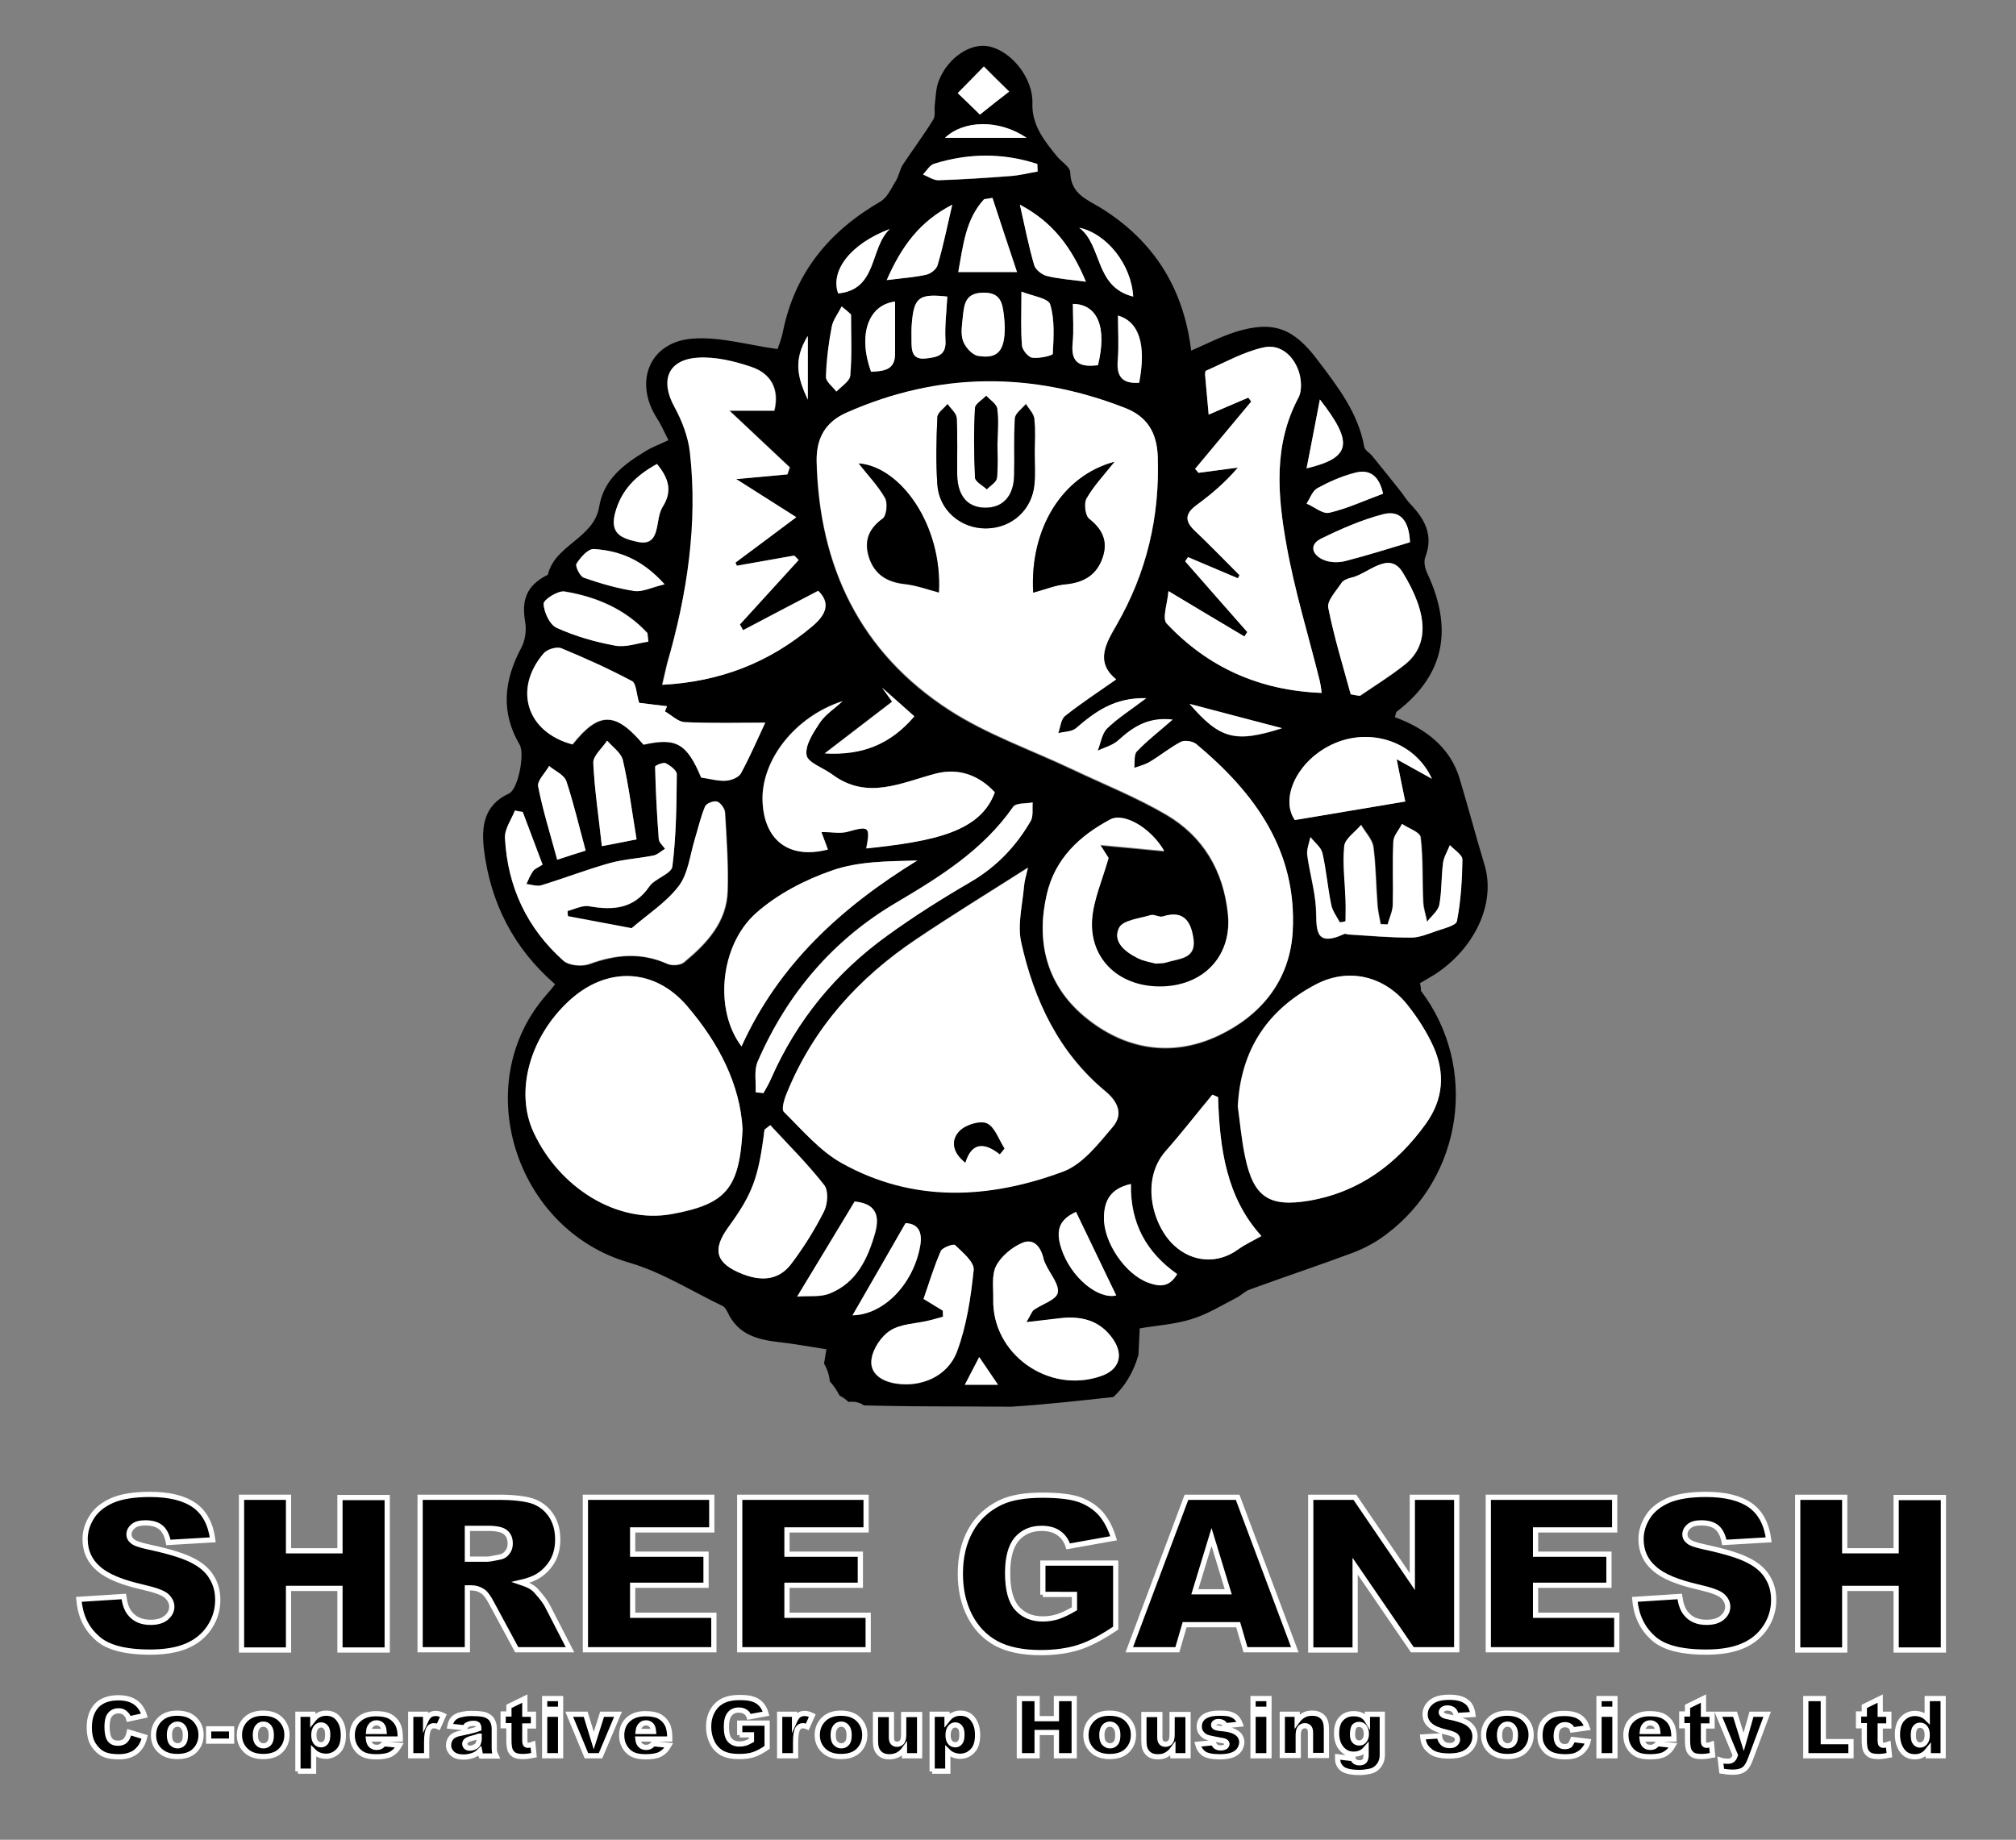 <?xml version="1.0" encoding="utf-8"?>
<!-- Generator: Adobe Illustrator 27.3.1, SVG Export Plug-In . SVG Version: 6.00 Build 0)  -->
<svg version="1.1" id="Layer_1" xmlns="http://www.w3.org/2000/svg" xmlns:xlink="http://www.w3.org/1999/xlink" x="0px" y="0px"
	 viewBox="0 0 772.1 704.7" style="enable-background:new 0 0 772.1 704.7;" xml:space="preserve">
<rect x="0" y="0" width="772.1" height="704.7" fill="#808080" stroke="none"/>
<style type="text/css">
	.st0{fill:#FFFFFF;}
	.st1{stroke:#FFFFFF;stroke-width:2;stroke-miterlimit:10;}
</style>
<g>
	<path d="M543.8,376.6c1.9-1.1,3.8-2.2,5.6-3.3c14.8-9.5,23.8-26.8,19.1-42.2c-3.3-10.9-6.2-22-9.5-32.9
		c-3.6-12.1-13.3-19.3-24.8-23.5c0.4-1.1,0.4-1.8,0.7-2.1c19-14.5,21.4-32.5,11.6-53.3c-0.8-1.8-1.3-4.3-0.6-6
		c3.2-8.4-0.3-14.6-5.9-20.4c-1.4-1.5-2.5-3.4-3.8-5c-3.5-4.4-7.1-8.9-10.7-13.3c-1-1.2-2.7-2.1-3-3.4c-2.3-13-10.1-23-17.8-33.2
		c-9.1-12.1-16.8-15.4-31.4-10.9c-5.7,1.8-11.1,4.6-17.1,7.2c-2.9-24-14.4-42.1-34.5-54.6c-5.4-3.3-11.6-5.4-11.8-13.6
		c0-2.1-3.2-4-5-6.1c-4.9-6-9.8-12.1-9.5-20.5c0.3-9.2-7.6-19.7-16.5-21.7c-6.9-1.6-15.8,4.1-19.3,13c-1.2,2.9-1.2,6.3-1.6,9.5
		c-0.2,1.8,0.3,4-0.5,5.4c-3.7,6-7.9,11.6-11.8,17.5c-1.1,1.8-1.4,4.1-2.5,5.9c-1.8,2.9-3.3,6.5-6,8.1
		c-19.5,11.3-32.7,27.1-37.3,49.6c-0.6,3.1-1.8,6-2.1,6.9c-11.6-1.6-22.2-4.8-32.5-4c-16.5,1.2-22.7,16.5-13.7,30.5
		c1.7,2.6,2.9,5.5,4.4,8.4c-3.6,1.7-6.4,2.7-8.9,4.3c-8.3,5-15.9,10.8-17.6,21.1c-2,12.3-17,14.6-19.7,26.2c0,0.1-0.5,0.1-0.7,0.3
		c-7.3,3.9-9.4,9.2-8,17.5c0.6,3.3,0.1,7.3-1.5,10.2c-6.6,12.4-7.9,24.6-0.6,37c2.1,3.5-0.6,17.1-4,18.7c-9.9,4.5-10.7,13-9.6,21.9
		c2.6,20.3,11.4,37.5,27.2,51.2c-1.2,1.5-2.2,2.8-3.3,4c-29.8,33.8-12.2,89.9,31.6,102.6c12.5,3.6,23.9,10.9,35.8,16.6
		c0.9,0.4,1.5,1.5,2,2.5c4,8.6,11.6,10.5,20,11.4c6,0.7,11.9,1.8,17.8,2.7c-0.3,1.9-0.6,3.7-0.9,5.5c1.2,2,2,4.4,2.2,6.8
		c1.5,1.6,2.7,3.5,3.8,5.5c1.3,0.6,2.4,1.5,3.4,2.4c0.4-0.1,0.8-0.1,1.2-0.1c1.9,0,3.4,0.5,4.7,1.4c11.7,0.3,23.4,0.4,35.1,0.4
		c7.1,0,14.1,0.1,21.2,0.1c13.1-0.8,26.1-2.3,39.2-3.7c4.3-4,7.6-9.2,9.6-16.1c0.2-3.3,0.3-6.7,0.5-10.2c6.3-1.1,13.2-1.5,19.7-3.5
		c6-1.8,11.5-5.2,17.1-8.1c1.9-0.9,3.4-2.6,5.4-3.3c13.1-4.8,26.4-9.2,39.5-14.1c4.5-1.7,8.9-4.1,12.7-7
		c29.5-22.1,35.4-64.1,13.3-93.3C544.2,378.4,544.1,377.5,543.8,376.6z M552.6,330.6c0.3-2.3,1.7-4.5,2.6-6.8
		c1.7,1.8,4.8,3.7,4.8,5.5c-0.1,7.9-0.6,15.9-2.1,23.6c-0.3,1.7-5.1,2.8-7.9,3.8c-3.2,1.1-6.5,2.5-9.7,2.5c-8,0-15.9-0.7-23.9-1.2
		c-0.5,0-1.2-0.4-1.6-0.2c-12.2,5.6-10.4-2.9-10.9-10.2c-0.4-6.7-2.4-13.3-3.3-19.9c-0.3-2.2,0.7-4.6,1.2-6.9
		c1.6,2.1,4.1,3.9,4.6,6.2c1.5,6.5,2,13.3,3.4,19.9c0.5,2.3,2.1,4.4,3.2,6.5c0.8-0.2,1.6-0.4,2.4-0.6c0-2.6,0.1-5.2,0-7.9
		c-0.2-7-1.2-14-0.4-20.9c0.3-2.9,4.2-5.4,6.4-8.1c1.6,2.8,4.2,5.4,4.7,8.3c1,7.5,1,15.1,1.6,22.6c0.2,2.4,0.8,4.8,1.2,7.1
		c0.9,0,1.8,0.1,2.7,0.2c0.7-2.5,1.9-5,2-7.5c0.2-8.1-0.2-16.2,0.2-24.3c0.1-2.3,2.2-4.4,3.3-6.7c2.5,1.7,6.9,3.1,7.1,5.1
		c1,8.2,0.6,16.5,1,24.8c0.1,2.5,1,5.1,1.5,7.6c1.6-2.2,4.2-4.1,4.7-6.5C552.2,341.5,551.9,336,552.6,330.6z M548.4,298.3
		c-3.8-2.1-7.8-4.3-13.5-7.5c1.3,6.6,2.2,10.9,3.3,16.2c-14.4,2.4-28.3,4.8-42.3,7.1c-5.5-8,0.4-21.4,12.4-28
		C523.2,277.8,541.7,283.5,548.4,298.3z M538,254.7c-5.4,4.3-11.4,8-17.1,11.9c-1.2-0.2-2.4-0.4-3.6-0.6c-3-11-6.4-22-8.6-33.2
		c-0.5-2.7,3.1-6.4,5.1-9.5c0.7-1,2.3-1.6,3.5-1.9c6.7-1.4,14.6-10.7,19.9-2.1C547.1,235.4,547.4,247.3,538,254.7z M540,207.7
		c-8.4,2.5-16.5,5.1-24.8,7.2c-2.7,0.7-6.1,0.6-8.6-0.6c-3.9-1.8-5.3-5.6-0.8-7.9c7.7-3.8,15.7-7.3,23.9-9.5
		C536.4,195.2,539.7,199.7,540,207.7z M529.7,189.1c-7.1,2.6-13.7,5.7-20.6,7.3c-2.5,0.6-5.8-2.3-8.7-3.5c1.3-2,2.2-4.8,4.1-5.9
		c4.4-2.4,9.1-4.5,14-5.8C524.9,179.3,528.3,182.7,529.7,189.1z M505.5,153c13,16.7,12,22.3-5.1,26.4
		C502.1,170.5,503.6,162.7,505.5,153z M447.5,226.4c10.6,6.3,19.8,11.9,29.1,17.4c0.4-0.6,0.7-1.2,1.1-1.7c-7.9-9-15.9-18-23.8-27.1
		c0.4-0.5,0.7-1.1,1.1-1.6c6.4,2.7,12.7,5.4,19.1,8.1c0.2-0.4,0.4-0.8,0.6-1.2c-5.7-5.7-11.3-11.5-17.1-17c-3.9-3.7-3.8-6.5,0.6-9.8
		c5.6-4.1,10.9-8.7,15.9-14.4c-5,0.7-10,1.3-15.1,2c-0.4-0.5-0.8-1-1.3-1.5c7.2-8.6,14.3-17.2,21.5-25.8c-0.4-0.5-0.7-1-1.1-1.5
		c-4.9,2.1-9.9,4.2-15.2,6.5c-0.5-5.5-0.9-10-1.3-14.5c-0.1-0.8-0.1-2.1,0.2-2.3c7.3-3.2,14.4-7.2,22-8.9c6.4-1.5,11.5,3,13.6,9.1
		c1.1,3.1,1.3,7.4-0.1,10.1c-9.7,18.2-8,37.5-4.6,56.4c3.1,17.5,8.4,34.6,12.7,51.9c0.3,1.3,0.5,2.5,0.8,4.8
		c-23.9-0.9-43.6-9.8-59.4-26.6C445,236.9,447.2,230.8,447.5,226.4z M491,279c-17.9,5.7-23.7,4.2-35.4-9.3
		C467.3,272.7,478.7,275.7,491,279z M436.2,146.6c-6,0.4-8.7-1.9-8.2-8.4c0.5-5.8,0.1-11.7,0.1-17.4
		C436.2,123.2,439.1,131.9,436.2,146.6z M434,113.6c-14.9-3.7-11.7-19.6-20.7-26.4C423.9,89.5,433.3,101.3,434,113.6z M410.9,116.4
		c9.4,0.1,13.2,8.9,9.6,23.5c-6.2,0.7-10.5-0.3-9.7-8.3C411.3,126.5,410.9,121.4,410.9,116.4z M415.9,107.9
		c-6.1-0.8-10.6-1.1-15-2.2c-1.9-0.5-4.3-2.4-4.8-4.1c-2.1-7.1-3.5-14.5-5.5-23.2C403.3,85.1,410.4,94.8,415.9,107.9z M403.2,135.5
		c0,0.7-5.3,1.9-7.9,1.5c-1.5-0.2-3.8-3-3.9-4.7c-0.5-6.1-0.2-12.2-0.2-20.6c4.2,1.7,10.3,2.5,11,4.9
		C404,122.5,403.6,129.2,403.2,135.5z M376.8,25.4c3.2,3.2,6.4,6.4,9.7,9.6c-3.3,2.6-6.6,5.2-11.2,8.9c-3.8-3.7-6.1-6-8.5-8.3
		C370.2,32.2,373.5,28.8,376.8,25.4z M393.2,52.8h-31.3C369.1,46,382.5,45.6,393.2,52.8z M357.7,62.8c13.2-4.1,26.4-4.2,39.5,0.1
		c0.1,0.9,0.1,1.9,0.2,2.8c-3.5,0.6-7,1.5-10.5,1.8c-9.1,0.7-18.3,1.3-27.4,1.6c-2,0-4-1.4-6-2.2C354.9,65.4,356,63.3,357.7,62.8z
		 M367,104.2c1.9-10.3,2.8-20.2,9.9-27.9c1.1-0.1,2.1-0.3,3.2-0.5c3,9,6,18,9.4,28.4H367z M384.8,125.3c0,9.2-2.8,12.3-10.3,11
		c-2.2-0.4-4.9-3.4-5.7-5.8c-0.9-2.9-0.3-6.4,0-9.6c0.5-4.7,1.1-8.7,7.7-8.8c6.7-0.1,7.3,4,7.9,8.6
		C384.7,122.6,384.8,124.4,384.8,125.3z M364.7,78.4c-2,8.6-3.5,16-5.6,23.1c-0.4,1.6-2.6,3.3-4.3,3.7c-4.4,1-9,1.3-15.2,2
		C345.4,94.1,352.4,84.8,364.7,78.4z M362.1,130.3c0.4,6-3.3,6.5-7.5,7c-5.3,0.6-5.5-3-5.5-6.7c0-2.2-0.1-4.3,0.1-6.5
		c0.8-10.2,2.7-11.7,13.6-10.5C362.5,119.6,361.8,125,362.1,130.3z M342.8,135.3c0.1,6.7-4.5,6.8-9.2,7.1
		c-5.1-14.1-1.1-25.6,9.2-26.9C342.8,122.5,342.8,128.9,342.8,135.3z M340.8,87.7c-7.8,7.3-4.6,23.2-19.8,24.7
		C317.9,103.7,325.7,93.4,340.8,87.7z M318.6,125.2c0.5-2.8,2.5-5.2,3.8-7.9c1.2,1,2.4,2.1,3.6,3.1c0,7.8,0.4,15.6-0.3,23.4
		c-0.2,2.2-3.4,4.1-5.2,6.1c-1.4-1.9-4-3.8-4-5.6C316.6,138,317.4,131.5,318.6,125.2z M324.3,158.1c35.2-15.5,70.8-15.7,106.5-1.8
		c8.3,3.2,12.3,9.2,12.6,18.7c0.8,23.1-4.2,44.5-15.8,64.5c-3.9,6.8-8.4,14.1-0.1,20.8c-7,4.9-13.5,9.1-19.6,14
		c-1.6,1.3-1.8,4.3-2.6,6.6c2.3-0.6,5.1-0.5,6.8-1.9c7.2-6.2,14.6-11.8,26.9-11.5c-6.1,4.6-11,7.7-15,11.6c-2,2-2.5,5.6-3.6,8.5
		c2.6-1.3,5.6-2,7.7-3.8c5.7-5,11.4-9.2,21-8.1c-5.6,4.9-10,8.2-13.7,12.2c-1.2,1.3-0.7,4.2-1,6.3c2-0.8,4.1-1.3,5.9-2.3
		c4.1-2.5,7.8-5.6,12-7.7c1.5-0.8,4.5-0.3,5.9,0.9c22.6,18.8,38.7,41,36.8,72.2c-1.2,18.8-12.3,31.9-28.3,39.5
		c-18.1,8.6-36.4,5.4-51.7-7.5c-14.2-12.1-18.3-28.4-14.2-46.4c3.1-13.7,12.5-22.4,24.4-28.8c5.1-2.7,15.2,2.8,20.6,12.1
		c-8.7-0.8-16-1.5-24.5-2.3c1.7,2.6,2.9,4.5,3.2,5c-2.4,8.4-5.7,15.8-6.3,23.3c-1.2,15.8,10.8,26.6,27.4,25.9
		c16-0.7,26.3-12.3,24.6-27.9c-1.7-16.4-9.4-29.6-23.5-37.9c-11.6-6.8-24.2-11.8-36.4-17.6c-15.6-7.4-32.3-13.2-46.7-22.5
		c-34.2-22.1-49.9-55-50.9-95.3C312.6,167.7,316.3,161.6,324.3,158.1z M407.1,448.6c-28.3,10.5-57.2,12-84.6-3.2
		c-8.5-4.7-15.2-12.7-22.3-19.7c-1-1,0.2-5,1.2-7.3c10.2-24.8,27.4-43.9,49.4-58.7c13.8-9.3,28-18,42.9-27.5c-0.6,2.6-1.3,4.8-1.5,7
		c-0.6,7.2-2.6,14.8-1.1,21.6c4.9,22.2,14.4,42.3,32.3,57.1c5,4.2,6.6,8.8,3,13.1C420.7,437.8,414.7,445.8,407.1,448.6z
		 M427.5,496.2c-6.8,1.6-17.3-6.7-21-17.9c-2.5-7.3-0.6-11.3,5.6-14.1C417.2,474.8,422.3,485.4,427.5,496.2z M290.2,406.5
		c11.2-25.8,28.7-46.5,53-60.8c16.9-10,33.3-20.2,44.8-36.7c1.1-1.6,4.9-1.2,7.5-1.7c-0.2,2.3,0.3,5.1-0.7,7
		c-5.6,9.7-13.1,17.6-23,23.4c-11,6.4-21.8,13.2-32,20.6c-19.7,14.2-34.7,32.5-44.5,54.8c-0.8,1.9-1.9,3.7-2.9,5.5
		c-1-0.1-1.9-0.2-2.9-0.3C289.6,414.4,288.7,409.9,290.2,406.5z M337.8,263.3c3.9,3.5,7.7,6.9,12.3,11c-9.4,11-20.3,15-34.3,14.2
		c9.2-7.1,17.5-13.4,25.8-19.8C340.4,266.9,339.1,265.1,337.8,263.3z M314,276.8c-2.5,3.8-5.7,8.6-5.1,12.4c0.4,2.9,6.4,4.9,9.8,7.4
		c13.4,10,26.4,3.2,39.7-0.3c8.7-2.3,16.5,0.5,22.6,7.1c-5.5,15.3-23.7,18.8-49.3,21.5c1.6-8.4,1.1-8.7-7.1-6.4
		c-2.9,0.8-6.1,0.1-10.1,0.1c0.9,2.5,1.7,4.6,2.5,6.7c-14.6,3.8-24.3-3.2-25-18.2c-0.7-15.6,12.1-32.6,30.6-38.6
		C319.7,271.3,316.2,273.6,314,276.8z M318.7,333.4c10-3.5,21.1-3.5,32.6-3.8c-28.9,17.8-53,39.6-67.3,71.2
		c-10.5-13.7-8.4-38.7,5.6-51.1C297.8,342.5,308.3,337,318.7,333.4z M457.2,360.1c0.8,7.4-5.8,7.1-10.4,8.6c-1,0.3-2.1,0.2-4,0.4
		c-1.9-0.5-4.6-0.9-7-2.1c-4.8-2.4-9.8-6.3-7.1-11.7c1.5-2.9,7.9-3.5,12.1-4.8c1.4-0.4,3.3,1,4.7,0.5
		C454,348.4,456.4,353.8,457.2,360.1z M309.3,128.6v24.4C305.5,144.9,303.6,138,309.3,128.6z M264.4,173.2c-0.6-5.9-3-12-5.9-17.3
		c-5.6-10.1-2.6-18.2,9-18.9c6.7-0.4,13.8,1.3,20.3,3.5c7.5,2.5,10.9,8.4,8.9,16.8h-17.2c8.2,7.6,15.6,14.7,23.1,21.7
		c-0.3,0.9-0.6,1.8-0.9,2.7c-5.9,0.5-11.7,1-19.9,1.8c8.3,5.3,15,9.5,23,14.6c-8.2,6.1-15.7,11.8-23.3,17.4l0.5,1.2
		c7.3-1.3,14.7-2.6,22-3.9c0.6,0.6,1.2,1.2,1.7,1.7c-7.5,8.2-15,16.5-22.5,24.7c0.4,0.7,0.8,1.4,1.2,2.2c9.5-5,19-10,28.8-15.1
		c4.5,4.5,3.4,8.9-2.4,13.7c-16.3,13.7-34.9,21.1-57.3,22.3c0.8-3.3,1.3-5.8,1.9-8.2C263.3,227.6,267.5,200.7,264.4,173.2z
		 M235.6,196.5c2.4-8.9,7.9-14.3,16-18.7c4.6,5.5,5.9,10.5,2.3,16.2c-1.1,1.8-1.6,4-1.9,6.1c-0.8,4.6-1.7,8.9-7.9,7.5
		C238.3,206.3,233.4,204.7,235.6,196.5z M220.8,215.9c1.5-2.4,4.4-5.7,6.6-5.6c9.8,0.6,18.6,4,27.2,13.5c-5,1.2-8.4,3-11.5,2.5
		c-6.6-1-13.1-2.9-19.4-5.1C222.1,220.7,220.2,216.8,220.8,215.9z M216.3,226.5c12.1,2,23.2,6.7,31.7,15.9c0.1,1.1,0.2,2.2,0.3,3.3
		c-4.3,0.6-8.7,2.3-12.7,1.5c-7.6-1.4-15.3-3.7-22.3-6.8c-2.7-1.2-4.9-6-5.1-9.2C208.2,229.7,213.8,226.1,216.3,226.5z M208.1,250.3
		c1.3-1.6,5-2.7,6.8-2c9.2,3.8,18.3,7.9,27.1,12.6c1.6,0.9,1.6,4.8,2.7,8.3c2.8,0.4,6.8,0.8,10.7,1.3c-0.3,0.6-0.6,1.3-0.8,2
		c2.5,1.4,5,4,7.6,4.1c10.4,0.5,20.9,0.2,30.8,0.2c-2.8,6-5.8,12.9-9.3,19.4c-0.9,1.6-3.7,2.7-5.7,2.9c-2.9,0.2-5.8-0.7-9.3-1.2
		c-5.5-13.1-9.6-15.4-22.1-12.6c-10.7-12.7-17.1-12.8-27.2-0.1C201.8,280.6,196.4,264.1,208.1,250.3z M243.8,321.5
		c-5,1-8.5,1.7-13.3,2.6c-1.2-11.1-2.8-21.5-3.2-31.9c-0.1-2.8,3.4-5.7,5.3-8.5c2.1,2.5,5.3,4.6,6,7.4
		C240.8,300.8,242,310.7,243.8,321.5z M224.3,325.8c-3.6,1.1-6.3,2-10.9,3.5c-2.6-9.7-5.5-18.8-7.3-28.1c-0.4-2.2,2.7-5.1,4.2-7.8
		c2.3,1.9,5.7,3.4,6.6,5.8C219.7,307.6,221.7,316.3,224.3,325.8z M193.4,321c-0.2-3.4,2.4-7,3.8-10.6c1,0.2,2,0.4,3,0.6
		c2.5,6.6,5,13.3,7.6,20.1c-1.5,1-2.9,1.5-3.6,2.5c-1.1,1.5-1.8,3.3-2.6,5c1.9,0.2,4,1,5.7,0.5c8.8-2.7,17.3-6,26.2-8.5
		c5.4-1.5,11.2-1.8,16.7-2.9c1.6-0.3,3-1.7,4.5-2.5c-0.8-1.2-2.3-2.4-2.4-3.7c-0.7-9.3-1.2-18.5-1.4-27.8c0-0.4,3-1.7,4-1.3
		c1.8,0.9,4.3,2.8,4.3,4.2c-0.1,11.8-0.3,23.7-1.7,35.4c-0.4,2.8-6.6,4.5-8.8,7.6c-5.9,8.6-13.8,9.2-23,7.6
		c-2.6-0.5-5.6,1.1-8.3,1.8c0,0.7,0.1,1.4,0.2,2.1c8.4,1.6,16.9,3.2,24.4,4.6c6.1-5.3,13.2-9.8,18-16.1c3.6-4.7,4.3-11.7,6.2-17.7
		c1.3-4.3,2.3-8.7,4-12.8c0.5-1.2,3.3-2.3,4.6-1.9c1.3,0.4,2.9,2.6,3,4.1c0.6,10,1.3,20,1,29.9c-0.3,12.1-8,20.3-16.7,27.5
		c-1.4,1.2-4.7,1.4-6.4,0.6c-10.1-4.5-19.8-3.6-29.9,0.1c-2.9,1-7.8,0.6-9.9-1.3C201.7,355.5,194.3,339.5,193.4,321z M204.4,433.8
		c-7.3-15.6-1.6-36.6,13.7-50.6c14.3-13.1,32.6-12.5,45.1,2.2c12,14,20.3,30,21.2,47.3c-1.2,22.7-6.3,28.6-27.2,32.4
		C236.3,468.8,214.2,455,204.4,433.8z M284.6,488c-10.4-4-12.1-9.2-5.6-18.1c9.2-12.7,11.5-18.7,13.8-37.3c0.7-0.6,1.5-1.1,2.2-1.7
		c7,7.6,14.4,14.9,20.7,23c1.7,2.1,1.3,7.2-0.1,10c-3.6,7.1-7.9,14-12.7,20.3C298.2,490.3,291.7,490.8,284.6,488z M317.8,495.5
		c-3.6,1.5-8.1,0.8-12.5,1.2c8-13.2,14.8-24.4,22.1-36.4c7.1,0.6,10,4.3,7.8,12.1C332.3,482.3,328,491.4,317.8,495.5z M326.5,503.8
		c6.5-11.3,13.1-22.7,20.3-35.2c3.8,0.1,6.8,2.2,5.6,8.8C349.7,492.1,338.3,503.6,326.5,503.8z M343.1,530
		c-5.4-0.8-10.1-3.8-9.4-9.2c0.5-4.1,3.7-8.9,7.2-11.1c4.1-2.6,9.7-2.6,14.6-3.8c1.9-0.5,3.7-1,5.6-1.5c0-0.8,0-1.5,0-2.3
		c-2.4-1.5-4.8-2.9-7.4-4.5c2.2-6.3,4-12.4,6.6-18.3c0.6-1.4,4.9-2.9,5.5-2.3c2.9,2.8,7.4,6.5,7.1,9.5c-1.1,10.6-2.7,21.4-6.4,31.3
		C362.8,527.4,352.5,531.5,343.1,530z M369.6,530.4c1.8-3.4,3.3-6.4,5.5-10.6c2.7,4,4.6,6.8,7.2,10.6H369.6z M421.6,527.1
		c-20.1,7-41.7-8.5-41.2-29.5c0.1-4.3-0.7-9.2,1.1-12.7c1.9-3.7,6-7.1,9.9-8.8c4.6-2,7.3,1.6,8.3,6.2c0.2,0.8,0.6,1.5,0.9,2.2
		c1.7,3.6,5.1,7.6,4.5,10.7c-0.6,2.7-6,4.3-9.1,6.5c-0.7,0.5-1,1.7-2.9,4.8c5.4-0.6,8.7-1,12-1.4c8.6-1.2,16.2,0.5,21.3,8.1
		C430.5,519.2,428.5,524.8,421.6,527.1z M439.5,491.2c-8.6-3.2-16.9-15.4-16.7-24.9c0.1-6.1,2.2-11,10.4-12.8
		c-0.3,15,5.9,26.2,17.7,34.5C447.7,493.4,443.7,492.8,439.5,491.2z M474.2,478.6c-7.7,5.6-17.4,5-24.5-1.6
		c-8.1-7.5-13-24.9-3.2-36.1c6.2-7,11.9-14.4,17.9-21.6c0.7,0.3,1.4,0.6,2.1,1c0.6,19.5,3.2,38.4,16.6,53.2
		C479.9,475.3,476.8,476.6,474.2,478.6z M546.1,430.3c-11.2,15.6-25.6,26.3-44.8,29.6c-15.5,2.6-21.3-1.5-24.5-16.8
		c-1.4-6.6-1.9-13.3-2.8-19.3c1.1-21.9,11.6-37.1,29.8-46.7c12.5-6.6,26.2-3.3,35,7.6c4,5,7.6,10.6,10.2,16.4
		C553.4,411.1,552.8,421.1,546.1,430.3z"/>
	<path class="st0" d="M458.2,285c-1.3-1.1-4.4-1.6-5.9-0.9c-4.2,2.2-7.9,5.3-12,7.7c-1.8,1.1-3.9,1.6-5.9,2.3c0.3-2.2-0.2-5.1,1-6.3
		c3.8-4,8.1-7.3,13.7-12.2c-9.6-1.1-15.4,3-21,8.1c-2.1,1.8-5.1,2.6-7.7,3.8c1.2-2.9,1.6-6.5,3.6-8.5c4-3.9,8.9-7,15-11.6
		c-12.3-0.3-19.7,5.3-26.9,11.5c-1.6,1.4-4.5,1.3-6.8,1.9c0.8-2.2,1-5.3,2.6-6.6c6.1-4.8,12.6-9.1,19.6-14c-8.3-6.7-3.8-14,0.1-20.8
		c11.5-20,16.6-41.4,15.8-64.5c-0.3-9.5-4.3-15.5-12.6-18.7c-35.7-13.9-71.2-13.8-106.5,1.8c-8,3.5-11.7,9.6-11.5,18.6
		c1,40.4,16.7,73.2,50.9,95.3c14.4,9.3,31,15.1,46.7,22.5c12.2,5.8,24.8,10.8,36.4,17.6c14.1,8.3,21.8,21.4,23.5,37.9
		c1.6,15.6-8.6,27.2-24.6,27.9c-16.5,0.7-28.6-10.1-27.4-25.9c0.6-7.5,3.9-14.9,6.3-23.3c-0.3-0.5-1.5-2.3-3.2-5
		c8.4,0.8,15.8,1.5,24.5,2.3c-5.4-9.2-15.6-14.7-20.6-12.1c-11.9,6.3-21.3,15.1-24.4,28.8c-4.1,18-0.1,34.3,14.2,46.4
		c15.3,12.9,33.6,16.1,51.7,7.5c15.9-7.6,27.1-20.7,28.3-39.5C496.9,326,480.7,303.8,458.2,285z M373.4,156.3
		c0.1-1.6,2.8-3.1,4.3-4.7c1.4,1.6,3.9,3.1,4.2,4.9c0.6,4.2,0.2,8.6,0.2,12.9H382c0,4.6,0.3,9.2-0.2,13.7c-0.2,1.6-2.5,2.9-3.8,4.3
		c-1.6-1.5-4.4-2.9-4.5-4.4C373,174.1,373,165.2,373.4,156.3z M359.5,227c-4.2-1.1-8.5-2.7-12.9-3.2c-6.9-0.7-11.8-3.7-13.9-10.4
		c-1.9-6.1-0.1-10.8,5.3-14.7c1.5-1.1,2-5.9,0.9-7.9c-2.7-4.8-6.6-8.9-10.1-13.3C345,178.8,360.9,201.2,359.5,227z M377.7,202.4
		c-9.7,0.1-18-6.9-18.7-16.7c-0.6-8.6-0.4-17.3,0-26c0.1-1.7,2.5-3.3,3.9-5c1.2,1.8,3.4,3.5,3.5,5.4c0.4,7.3,0.1,14.6,0.2,21.9
		c0.2,8,4.1,12.4,10.8,12.4c6.7,0,10.8-4.4,11-12.3c0.2-7.3-0.2-14.6,0.3-21.9c0.1-1.9,2.7-3.7,4.2-5.5c1.1,1.9,3,3.6,3.2,5.6
		c0.5,4.3,0.1,8.6,0.1,13h-0.1c0,4.1,0.3,8.1-0.1,12.2C395.3,195.3,387.5,202.3,377.7,202.4z M426.8,176.9c-3.9,4.9-7.9,9.1-10.7,14
		c-1.1,1.9-0.5,6.6,1,7.8c5.1,4,7.3,8.6,5.2,14.8c-2.2,6.6-7.1,9.6-14,10.2c-4.1,0.4-8.1,2.1-12.6,3.3
		C394.3,202.8,406.6,182.3,426.8,176.9z"/>
	<path class="st0" d="M423.4,418.1c-17.9-14.8-27.4-35-32.3-57.1c-1.5-6.8,0.5-14.4,1.1-21.6c0.2-2.2,0.9-4.4,1.5-7
		c-14.9,9.5-29.1,18.2-42.9,27.5c-22.1,14.8-39.3,33.8-49.4,58.7c-1,2.3-2.2,6.3-1.2,7.3c7.1,7,13.8,15,22.3,19.7
		c27.3,15.2,56.3,13.7,84.6,3.2c7.6-2.8,13.7-10.8,19.3-17.4C430,426.9,428.4,422.3,423.4,418.1z M382.9,442.1
		c-6.1-4.8-10.8-4.5-13.2,3.2c-4.9-3.8-5.7-8.6-2.1-12.1c2.3-2.3,7.8-4,10.4-2.8c3,1.4,4.5,6.2,6.6,9.6
		C384.1,440.7,383.5,441.4,382.9,442.1z"/>
	<path class="st0" d="M284.4,432.6c-1.2,22.7-6.3,28.6-27.2,32.4c-20.8,3.8-42.9-10-52.8-31.2c-7.3-15.6-1.6-36.6,13.7-50.6
		c14.3-13.1,32.6-12.5,45.1,2.2C275.2,399.4,283.5,415.3,284.4,432.6z"/>
	<path class="st0" d="M474.1,423.8c1.1-21.9,11.6-37.1,29.8-46.7c12.5-6.6,26.2-3.3,35,7.6c4,5,7.6,10.6,10.2,16.4
		c4.4,10,3.7,19.9-2.9,29.2c-11.2,15.6-25.6,26.3-44.8,29.6c-15.5,2.6-21.3-1.5-24.5-16.8C475.5,436.5,474.9,429.7,474.1,423.8z"/>
	<path class="st0" d="M282,183.5c8.3,5.3,15,9.5,23,14.6c-8.2,6.1-15.7,11.8-23.3,17.4c0.2,0.4,0.4,0.8,0.5,1.2
		c7.3-1.3,14.7-2.6,22-3.9c0.6,0.6,1.2,1.1,1.7,1.7c-7.5,8.2-15,16.5-22.5,24.7c0.4,0.7,0.8,1.4,1.2,2.2c9.5-5,19-10,28.8-15.1
		c4.6,4.5,3.4,8.9-2.4,13.7c-16.3,13.7-34.9,21.1-57.3,22.3c0.8-3.3,1.3-5.8,1.9-8.2c7.5-26.5,11.7-53.4,8.6-80.9
		c-0.7-5.9-3-12-5.9-17.3c-5.6-10.1-2.6-18.2,9-18.9c6.7-0.4,13.8,1.3,20.3,3.5c7.5,2.5,10.9,8.4,8.9,16.8c-5.4,0-10.9,0-17.2,0
		c8.1,7.6,15.6,14.7,23.1,21.7c-0.3,0.9-0.6,1.8-0.9,2.7C296,182.2,290.2,182.8,282,183.5z"/>
	<path class="st0" d="M447.5,226.4c10.5,6.3,19.8,11.9,29.1,17.4c0.4-0.6,0.7-1.2,1.1-1.7c-7.9-9-15.9-18-23.8-27.1
		c0.4-0.5,0.7-1.1,1.1-1.6c6.4,2.7,12.7,5.4,19.1,8.1c0.2-0.4,0.4-0.8,0.6-1.2c-5.7-5.7-11.3-11.5-17.1-17c-3.9-3.7-3.8-6.5,0.6-9.8
		c5.6-4.1,11-8.6,15.9-14.4c-5,0.7-10,1.3-15.1,2c-0.4-0.5-0.8-1-1.3-1.5c7.2-8.6,14.3-17.2,21.5-25.8c-0.4-0.5-0.7-1-1.1-1.5
		c-4.9,2.1-9.9,4.2-15.2,6.5c-0.5-5.4-0.9-10-1.3-14.5c-0.1-0.8-0.1-2.1,0.3-2.3c7.3-3.2,14.3-7.2,21.9-8.9c6.4-1.5,11.5,3,13.6,9.1
		c1,3.1,1.3,7.5-0.1,10.1c-9.7,18.2-8,37.4-4.6,56.4c3.1,17.5,8.4,34.6,12.7,51.9c0.3,1.2,0.5,2.5,0.8,4.8
		c-23.9-0.9-43.6-9.8-59.4-26.6C445,236.9,447.2,230.8,447.5,226.4z"/>
	<path class="st0" d="M217.5,350.9c8.4,1.6,16.9,3.2,24.4,4.6c6.1-5.3,13.2-9.8,18-16.1c3.6-4.7,4.3-11.7,6.1-17.7
		c1.3-4.3,2.3-8.7,4-12.8c0.5-1.2,3.3-2.3,4.6-1.9c1.3,0.4,2.9,2.6,3,4.1c0.6,10,1.3,20,1,29.9c-0.3,12.1-8,20.3-16.7,27.5
		c-1.4,1.2-4.7,1.4-6.4,0.6c-10.1-4.5-19.8-3.6-29.9,0.1c-2.9,1-7.8,0.6-9.9-1.3c-13.9-12.4-21.3-28.3-22.3-46.9
		c-0.2-3.4,2.4-7,3.8-10.5c1,0.2,2,0.4,3,0.5c2.5,6.6,5,13.3,7.6,20.2c-1.5,1-2.9,1.5-3.6,2.4c-1.1,1.5-1.8,3.3-2.6,5
		c1.9,0.2,4,1,5.7,0.5c8.8-2.7,17.3-6,26.2-8.5c5.4-1.5,11.2-1.8,16.7-2.9c1.6-0.3,3-1.7,4.5-2.6c-0.8-1.2-2.3-2.4-2.4-3.7
		c-0.7-9.2-1.2-18.5-1.4-27.8c0-0.4,3-1.7,4-1.3c1.8,0.9,4.3,2.8,4.3,4.2c-0.1,11.8-0.2,23.7-1.7,35.4c-0.4,2.8-6.6,4.5-8.8,7.6
		c-5.9,8.6-13.8,9.2-23,7.6c-2.6-0.5-5.6,1.1-8.3,1.8C217.3,349.5,217.4,350.2,217.5,350.9z"/>
	<path class="st0" d="M381,303.5c-5.5,15.3-23.7,18.8-49.2,21.5c1.6-8.4,1-8.7-7.1-6.4c-2.9,0.8-6.1,0.1-10.1,0.1
		c0.9,2.5,1.7,4.6,2.5,6.7c-14.6,3.8-24.3-3.2-25-18.2c-0.8-15.6,12.1-32.6,30.6-38.6c-2.9,2.7-6.5,5-8.7,8.2
		c-2.5,3.8-5.7,8.6-5.1,12.4c0.4,2.9,6.4,4.9,9.8,7.4c13.4,10,26.4,3.2,39.7-0.3C367.1,294.1,374.9,296.9,381,303.5z"/>
	<path class="st0" d="M268.5,297.8c-5.5-13.1-9.6-15.4-22.1-12.6c-10.7-12.7-17.1-12.8-27.2-0.1c-17.4-4.6-22.7-21.1-11-34.8
		c1.3-1.6,5-2.7,6.8-2c9.2,3.8,18.3,7.9,27.1,12.6c1.6,0.9,1.6,4.7,2.7,8.3c2.8,0.4,6.8,0.8,10.7,1.3c-0.3,0.7-0.6,1.3-0.8,2
		c2.5,1.4,5,4,7.6,4.1c10.4,0.5,20.9,0.2,30.8,0.2c-2.8,6-5.8,12.9-9.3,19.4c-0.9,1.6-3.7,2.7-5.7,2.8
		C275,299.2,272,298.3,268.5,297.8z"/>
	<path class="st0" d="M284,400.8c-10.5-13.7-8.4-38.7,5.6-51.1c8.2-7.3,18.7-12.7,29.1-16.3c10-3.5,21.1-3.5,32.6-3.8
		C322.4,347.4,298.3,369.2,284,400.8z"/>
	<path class="st0" d="M515.3,352.9c0-2.6,0.1-5.2,0-7.9c-0.2-7-1.2-14-0.5-20.9c0.3-2.9,4.2-5.4,6.4-8.1c1.6,2.8,4.2,5.4,4.7,8.3
		c1,7.5,1,15.1,1.6,22.6c0.2,2.4,0.8,4.8,1.2,7.1c0.9,0,1.8,0.1,2.7,0.1c0.7-2.5,1.9-5,2-7.5c0.2-8.1-0.2-16.2,0.2-24.3
		c0.1-2.3,2.2-4.4,3.3-6.7c2.5,1.7,6.9,3.1,7.1,5.1c1,8.2,0.6,16.5,1,24.8c0.1,2.5,1,5,1.5,7.6c1.6-2.2,4.2-4.1,4.7-6.5
		c1-5.2,0.8-10.7,1.5-16.1c0.3-2.3,1.7-4.5,2.6-6.8c1.7,1.8,4.8,3.7,4.8,5.5c-0.1,7.9-0.6,15.9-2.1,23.6c-0.3,1.7-5.1,2.8-7.9,3.8
		c-3.2,1.1-6.5,2.5-9.7,2.5c-8,0-15.9-0.7-23.9-1.2c-0.5,0-1.2-0.4-1.6-0.2c-12.2,5.6-10.4-2.9-10.9-10.3
		c-0.5-6.7-2.4-13.2-3.3-19.9c-0.3-2.2,0.7-4.6,1.2-6.9c1.6,2.1,4.1,3.9,4.6,6.2c1.5,6.5,2,13.3,3.4,19.9c0.5,2.3,2.1,4.4,3.2,6.5
		C513.7,353.3,514.5,353.1,515.3,352.9z"/>
	<path class="st0" d="M466.5,420.2c0.6,19.5,3.1,38.4,16.6,53.2c-3.3,1.9-6.3,3.3-9,5.2c-7.7,5.6-17.4,5-24.5-1.6
		c-8.1-7.5-13-24.9-3.2-36.1c6.2-7,11.9-14.4,17.9-21.6C465.1,419.6,465.8,419.9,466.5,420.2z"/>
	<path class="st0" d="M393.1,506.4c5.4-0.6,8.7-1,12-1.4c8.6-1.2,16.2,0.5,21.3,8.1c4.1,6.1,2.1,11.7-4.8,14
		c-20.1,6.9-41.7-8.5-41.2-29.5c0.1-4.3-0.7-9.2,1.1-12.7c1.9-3.7,6-7.1,9.9-8.8c4.6-2,7.3,1.6,8.3,6.2c0.2,0.8,0.6,1.5,0.9,2.2
		c1.7,3.6,5.2,7.6,4.5,10.7c-0.6,2.7-6,4.3-9.1,6.5C395.2,502.2,394.9,503.3,393.1,506.4z"/>
	<path class="st0" d="M295,431c7,7.6,14.4,14.9,20.7,23c1.6,2.1,1.3,7.2-0.1,10c-3.6,7.1-7.9,14-12.7,20.3
		c-4.7,6.1-11.2,6.5-18.3,3.8c-10.4-4-12.1-9.2-5.6-18.1c9.2-12.7,11.5-18.7,13.8-37.3C293.5,432.1,294.3,431.6,295,431z"/>
	<path class="st0" d="M517.3,265.9c-3-11-6.4-22-8.6-33.2c-0.5-2.7,3.1-6.4,5.1-9.5c0.7-1,2.3-1.6,3.5-1.9
		c6.7-1.4,14.6-10.7,19.9-2.1c9.9,16.1,10.1,28,0.7,35.4c-5.4,4.3-11.4,8-17.1,11.9C519.7,266.4,518.5,266.2,517.3,265.9z"/>
	<path class="st0" d="M289.4,418.4c0.2-4-0.7-8.4,0.8-11.8c11.2-25.8,28.7-46.5,53-60.8c16.9-10,33.3-20.2,44.8-36.7
		c1.1-1.6,4.9-1.2,7.5-1.7c-0.2,2.3,0.3,5.1-0.7,7c-5.6,9.7-13.1,17.6-23,23.4c-11,6.4-21.8,13.2-32,20.6
		c-19.7,14.2-34.7,32.5-44.5,54.8c-0.8,1.9-1.9,3.7-2.9,5.5C291.3,418.6,290.3,418.5,289.4,418.4z"/>
	<path class="st0" d="M548.4,298.3c-3.8-2.1-7.8-4.3-13.5-7.5c1.3,6.6,2.2,10.9,3.3,16.2c-14.4,2.4-28.4,4.8-42.3,7.1
		c-5.5-8,0.4-21.4,12.4-28C523.2,277.8,541.7,283.5,548.4,298.3z"/>
	<path class="st0" d="M361.1,502c-2.4-1.5-4.8-2.9-7.4-4.5c2.2-6.3,4-12.4,6.6-18.3c0.6-1.4,4.9-2.9,5.5-2.3
		c2.9,2.8,7.4,6.5,7.1,9.5c-1.1,10.6-2.7,21.4-6.4,31.3c-3.6,9.6-13.8,13.7-23.3,12.2c-5.4-0.8-10.1-3.8-9.4-9.2
		c0.5-4,3.7-8.9,7.2-11.1c4.1-2.6,9.7-2.6,14.7-3.8c1.9-0.4,3.7-1,5.5-1.5C361.1,503.6,361.1,502.8,361.1,502z"/>
	<path class="st0" d="M248.3,245.8c-4.3,0.6-8.7,2.3-12.8,1.5c-7.6-1.4-15.3-3.6-22.3-6.8c-2.7-1.2-4.9-6-5-9.2
		c-0.1-1.6,5.5-5.2,8-4.7c12.1,2,23.2,6.7,31.7,15.9C248.1,243.6,248.2,244.7,248.3,245.8z"/>
	<path class="st0" d="M327.3,460.2c7.1,0.7,10,4.3,7.8,12.1c-2.8,9.9-7.1,19-17.3,23.1c-3.6,1.5-8.1,0.8-12.5,1.2
		C313.2,483.5,320.1,472.2,327.3,460.2z"/>
	<path class="st0" d="M243.8,321.5c-5,1-8.5,1.7-13.3,2.6c-1.2-11.2-2.8-21.5-3.3-31.9c-0.1-2.7,3.4-5.6,5.3-8.5
		c2.1,2.4,5.3,4.6,6,7.4C240.8,300.8,242,310.7,243.8,321.5z"/>
	<path class="st0" d="M433.1,453.5c-0.3,15,5.9,26.2,17.7,34.5c-3.1,5.4-7.1,4.8-11.3,3.2c-8.6-3.3-16.9-15.4-16.7-24.9
		C422.9,460.2,425,455.3,433.1,453.5z"/>
	<path class="st0" d="M442.7,369.1c-1.9-0.5-4.6-0.9-7-2.1c-4.8-2.4-9.8-6.3-7.1-11.7c1.5-2.9,7.9-3.5,12.1-4.8
		c1.4-0.4,3.3,1,4.7,0.5c8.4-2.7,10.9,2.6,11.7,9c0.8,7.4-5.8,7.1-10.4,8.6C445.7,369,444.6,368.9,442.7,369.1z"/>
	<path class="st0" d="M540,207.7c-8.4,2.5-16.5,5.1-24.8,7.2c-2.7,0.7-6.1,0.6-8.6-0.6c-4-1.8-5.3-5.6-0.8-7.9
		c7.7-3.8,15.7-7.3,23.9-9.4C536.4,195.2,539.7,199.7,540,207.7z"/>
	<path class="st0" d="M251.6,177.7c4.6,5.5,5.9,10.5,2.3,16.2c-1.1,1.8-1.6,4-1.9,6.1c-0.8,4.6-1.7,8.9-7.9,7.5
		c-5.8-1.3-10.7-2.9-8.5-11.1C238,187.6,243.5,182.2,251.6,177.7z"/>
	<path class="st0" d="M389.5,104.2c-8.7,0-15.1,0-22.5,0c1.9-10.3,2.8-20.2,9.9-27.9c1.1-0.2,2.1-0.3,3.2-0.5
		C383,84.8,386,93.8,389.5,104.2z"/>
	<path class="st0" d="M350.2,274.4c-9.4,11-20.3,15-34.3,14.2c9.2-7.1,17.5-13.4,25.8-19.8c-1.3-1.8-2.6-3.6-3.9-5.4
		C341.7,266.8,345.6,270.3,350.2,274.4z"/>
	<path class="st0" d="M224.3,325.8c-3.6,1.1-6.3,2-10.9,3.5c-2.6-9.7-5.5-18.8-7.3-28.1c-0.4-2.2,2.7-5.1,4.2-7.8
		c2.3,1.9,5.8,3.4,6.6,5.8C219.7,307.6,221.7,316.3,224.3,325.8z"/>
	<path class="st0" d="M326.5,503.8c6.5-11.3,13.1-22.7,20.3-35.3c3.8,0.1,6.8,2.2,5.6,8.8C349.7,492.1,338.3,503.6,326.5,503.8z"/>
	<path class="st0" d="M384.8,125.3c0.1,9.2-2.8,12.3-10.3,11c-2.2-0.4-4.9-3.4-5.7-5.8c-1-2.9-0.3-6.4,0-9.6
		c0.5-4.7,1.1-8.7,7.8-8.8c6.7-0.1,7.3,4,7.9,8.6C384.7,122.6,384.8,124.4,384.8,125.3z"/>
	<path class="st0" d="M254.5,223.8c-5,1.2-8.5,3-11.5,2.6c-6.6-1-13.1-2.9-19.4-5.1c-1.5-0.5-3.4-4.5-2.8-5.4
		c1.5-2.4,4.4-5.7,6.6-5.6C237.2,210.9,246,214.3,254.5,223.8z"/>
	<path class="st0" d="M415.9,107.9c-6.1-0.8-10.6-1.1-15-2.2c-1.9-0.5-4.3-2.4-4.8-4.1c-2.1-7.1-3.5-14.4-5.5-23.2
		C403.3,85.1,410.4,94.8,415.9,107.9z"/>
	<path class="st0" d="M427.5,496.2c-6.8,1.6-17.3-6.7-21-17.9c-2.4-7.3-0.6-11.3,5.6-14.1C417.2,474.8,422.3,485.4,427.5,496.2z"/>
	<path class="st0" d="M339.6,107.3c5.8-13.2,12.7-22.5,25.1-28.9c-2,8.6-3.5,16-5.6,23.1c-0.4,1.6-2.6,3.3-4.3,3.7
		C350.5,106.2,345.9,106.5,339.6,107.3z"/>
	<path class="st0" d="M529.7,189.1c-7.1,2.6-13.7,5.7-20.6,7.3c-2.5,0.6-5.8-2.3-8.7-3.5c1.3-2,2.2-4.8,4.1-5.9
		c4.4-2.4,9.1-4.5,14-5.8C524.9,179.3,528.3,182.7,529.7,189.1z"/>
	<path class="st0" d="M391.2,111.7c4.2,1.7,10.3,2.5,11,4.9c1.8,5.9,1.3,12.6,1,18.9c0,0.7-5.3,1.9-7.9,1.5c-1.5-0.2-3.8-3-3.9-4.7
		C390.9,126.2,391.2,120.1,391.2,111.7z"/>
	<path class="st0" d="M362.8,113.6c-0.3,5.9-1,11.3-0.7,16.7c0.4,6-3.3,6.5-7.5,7c-5.3,0.6-5.5-3-5.5-6.7c0-2.2-0.1-4.3,0.1-6.5
		C350,113.9,351.9,112.4,362.8,113.6z"/>
	<path class="st0" d="M397.4,65.7c-3.5,0.6-7,1.5-10.5,1.7c-9.1,0.7-18.3,1.3-27.4,1.6c-2,0.1-4-1.4-6-2.2c1.4-1.4,2.6-3.6,4.3-4.1
		c13.2-4.1,26.4-4.2,39.5,0.1C397.3,63.8,397.4,64.7,397.4,65.7z"/>
	<path class="st0" d="M342.8,115.5c0,7,0,13.4,0,19.8c0.1,6.7-4.6,6.8-9.2,7.1C328.5,128.2,332.5,116.8,342.8,115.5z"/>
	<path class="st0" d="M410.9,116.4c9.4,0.1,13.2,8.9,9.6,23.5c-6.2,0.7-10.5-0.3-9.7-8.3C411.3,126.5,410.9,121.4,410.9,116.4z"/>
	<path class="st0" d="M375.3,43.9c-3.8-3.7-6.1-6-8.5-8.2c3.3-3.4,6.7-6.8,10-10.2c3.2,3.2,6.4,6.4,9.7,9.6
		C383.2,37.6,379.9,40.2,375.3,43.9z"/>
	<path class="st0" d="M325.9,120.5c0,7.8,0.4,15.6-0.3,23.4c-0.2,2.2-3.4,4.1-5.3,6.1c-1.4-1.9-4-3.8-4-5.6c0.2-6.4,1-12.8,2.2-19.1
		c0.5-2.8,2.5-5.2,3.8-7.9C323.6,118.4,324.8,119.4,325.9,120.5z"/>
	<path class="st0" d="M340.8,87.7c-7.8,7.3-4.6,23.2-19.8,24.7C317.9,103.7,325.7,93.4,340.8,87.7z"/>
	<path class="st0" d="M500.4,179.4c1.7-8.9,3.3-16.7,5.1-26.4C518.5,169.7,517.5,175.3,500.4,179.4z"/>
	<path class="st0" d="M434,113.6c-14.9-3.7-11.7-19.6-20.7-26.4C423.9,89.5,433.3,101.3,434,113.6z"/>
	<path class="st0" d="M428.2,120.9c8,2.3,10.9,11,8.1,25.7c-6,0.4-8.7-1.9-8.2-8.4C428.6,132.5,428.2,126.6,428.2,120.9z"/>
	<path class="st0" d="M491,278.9c-18,5.7-23.7,4.2-35.4-9.3C467.3,272.7,478.7,275.7,491,278.9z"/>
	<path class="st0" d="M361.9,52.8c7.2-6.8,20.6-7.2,31.3,0C381.7,52.8,372,52.8,361.9,52.8z"/>
	<path class="st0" d="M309.4,153.1c-3.8-8.2-5.8-15.1,0-24.4C309.4,137.7,309.4,144.7,309.4,153.1z"/>
	<path class="st0" d="M375,519.8c2.7,4,4.6,6.8,7.2,10.6c-4.4,0-7.9,0-12.7,0C371.3,527,372.8,524,375,519.8z"/>
	<path d="M396.3,173.3c0,4.1,0.3,8.1-0.1,12.2c-0.9,9.8-8.7,16.8-18.5,16.9c-9.7,0.1-18-6.9-18.7-16.7c-0.6-8.6-0.4-17.3,0-25.9
		c0.1-1.7,2.5-3.3,3.9-5c1.2,1.8,3.4,3.5,3.5,5.4c0.4,7.3,0.1,14.6,0.2,21.9c0.2,8,4.1,12.4,10.8,12.4c6.7,0,10.8-4.4,11-12.3
		c0.2-7.3-0.2-14.6,0.3-21.9c0.1-1.9,2.7-3.7,4.2-5.5c1.1,1.8,3,3.6,3.2,5.6c0.5,4.3,0.2,8.6,0.2,13
		C396.4,173.3,396.3,173.3,396.3,173.3z"/>
	<path d="M395.7,227c-1.4-24.2,10.9-44.7,31.1-50.1c-3.9,4.9-7.9,9.1-10.7,14c-1.1,1.9-0.5,6.6,1,7.8c5.1,4,7.3,8.6,5.2,14.8
		c-2.2,6.6-7.1,9.6-14,10.3C404.2,224.1,400.2,225.8,395.7,227z"/>
	<path d="M328.9,177.5c16.1,1.3,32.1,23.7,30.7,49.4c-4.2-1.1-8.5-2.7-12.9-3.2c-6.9-0.7-11.8-3.7-13.9-10.4
		c-1.9-6.1-0.1-10.8,5.3-14.7c1.5-1.1,2-6,0.9-7.9C336.3,186,332.3,181.9,328.9,177.5z"/>
	<path d="M382,169.4c0,4.6,0.3,9.2-0.2,13.7c-0.2,1.6-2.5,2.9-3.9,4.3c-1.6-1.5-4.4-2.9-4.5-4.5c-0.4-8.9-0.5-17.7,0-26.6
		c0.1-1.6,2.8-3.1,4.3-4.7c1.5,1.6,3.9,3.1,4.2,4.9C382.5,160.7,382.1,165.1,382,169.4C382,169.4,382,169.4,382,169.4z"/>
	<path d="M382.9,442.1c-6.1-4.8-10.8-4.5-13.2,3.2c-4.9-3.8-5.7-8.6-2.1-12.2c2.3-2.3,7.8-4,10.4-2.8c3,1.4,4.5,6.2,6.7,9.6
		C384.1,440.7,383.5,441.4,382.9,442.1z"/>
</g>
<g>
	<path class="st1" d="M30.2,612.6l17.2-1.1c0.4,2.8,1.1,4.9,2.3,6.4c1.9,2.4,4.5,3.5,8,3.5c2.6,0,4.6-0.6,6-1.8
		c1.4-1.2,2.1-2.6,2.1-4.2c0-1.5-0.7-2.9-2-4.1c-1.3-1.2-4.4-2.3-9.2-3.4c-7.9-1.8-13.6-4.1-16.9-7.1c-3.4-2.9-5.1-6.7-5.1-11.3
		c0-3,0.9-5.8,2.6-8.5c1.7-2.7,4.4-4.8,7.8-6.3c3.5-1.5,8.3-2.3,14.4-2.3c7.5,0,13.1,1.4,17.1,4.2c3.9,2.8,6.2,7.2,7,13.2l-17,1
		c-0.5-2.6-1.4-4.5-2.8-5.7c-1.4-1.2-3.4-1.8-6-1.8c-2.1,0-3.7,0.4-4.7,1.3c-1.1,0.9-1.6,2-1.6,3.2c0,0.9,0.4,1.8,1.3,2.5
		c0.8,0.8,2.9,1.5,6.1,2.2c7.9,1.7,13.5,3.4,16.9,5.2c3.4,1.7,5.9,3.9,7.4,6.5c1.6,2.6,2.3,5.5,2.3,8.6c0,3.7-1,7.2-3.1,10.4
		c-2.1,3.2-5,5.6-8.7,7.2c-3.7,1.6-8.4,2.4-14.1,2.4c-9.9,0-16.8-1.9-20.6-5.7C32.8,623.4,30.7,618.5,30.2,612.6z"/>
	<path class="st1" d="M92.5,573.5h18V594h19.7v-20.4h18.1v58.4h-18.1v-23.6h-19.7v23.6h-18V573.5z"/>
	<path class="st1" d="M160.9,631.9v-58.4h30.1c5.6,0,9.8,0.5,12.8,1.4c2.9,1,5.3,2.7,7.1,5.3c1.8,2.6,2.7,5.7,2.7,9.5
		c0,3.2-0.7,6-2.1,8.4c-1.4,2.3-3.3,4.3-5.7,5.7c-1.5,0.9-3.7,1.7-6.3,2.3c2.1,0.7,3.7,1.4,4.7,2.2c0.7,0.5,1.6,1.5,2.9,3.1
		c1.3,1.6,2.1,2.8,2.5,3.6l8.7,16.9h-20.4l-9.6-17.8c-1.2-2.3-2.3-3.8-3.3-4.5c-1.3-0.9-2.8-1.4-4.4-1.4H179v23.7H160.9z M179,597.2
		h7.6c0.8,0,2.4-0.3,4.8-0.8c1.2-0.2,2.2-0.8,2.9-1.8c0.8-1,1.1-2.1,1.1-3.4c0-1.9-0.6-3.3-1.8-4.3c-1.2-1-3.4-1.5-6.7-1.5H179
		V597.2z"/>
	<path class="st1" d="M224.3,573.5h48.3V586h-30.3v9.3h28.1v11.9h-28.1v11.5h31.1v13.2h-49.2V573.5z"/>
	<path class="st1" d="M283.4,573.5h48.3V586h-30.3v9.3h28.1v11.9h-28.1v11.5h31.1v13.2h-49.2V573.5z"/>
	<path class="st1" d="M399.4,610.8v-12.1h27.9v24.9c-5.3,3.6-10.1,6.1-14.2,7.4c-4.1,1.3-9,2-14.6,2c-6.9,0-12.6-1.2-16.9-3.5
		c-4.4-2.4-7.8-5.9-10.2-10.6c-2.4-4.7-3.6-10-3.6-16.1c0-6.4,1.3-11.9,3.9-16.6c2.6-4.7,6.5-8.3,11.5-10.7c4-1.9,9.3-2.8,16-2.8
		c6.5,0,11.3,0.6,14.5,1.8c3.2,1.2,5.9,3,8,5.4c2.1,2.5,3.7,5.6,4.8,9.3l-17.4,3.1c-0.7-2.2-1.9-3.9-3.6-5.1
		c-1.7-1.2-3.9-1.8-6.6-1.8c-4,0-7.1,1.4-9.5,4.1c-2.3,2.7-3.5,7.1-3.5,13c0,6.3,1.2,10.8,3.6,13.5c2.4,2.7,5.7,4.1,9.9,4.1
		c2,0,3.9-0.3,5.8-0.9c1.8-0.6,3.9-1.6,6.3-3v-5.5H399.4z"/>
	<path class="st1" d="M474.2,622.3h-20.5l-2.8,9.6h-18.4l21.9-58.4H474l21.9,58.4h-18.9L474.2,622.3z M470.4,609.7l-6.4-21l-6.4,21
		H470.4z"/>
	<path class="st1" d="M502.1,573.5h16.8l22,32.3v-32.3h17v58.4h-17L519,599.9v32.1h-17V573.5z"/>
	<path class="st1" d="M570.1,573.5h48.3V586h-30.3v9.3h28.1v11.9h-28.1v11.5h31.1v13.2h-49.2V573.5z"/>
	<path class="st1" d="M626.1,612.6l17.2-1.1c0.4,2.8,1.1,4.9,2.3,6.4c1.9,2.4,4.5,3.5,8,3.5c2.6,0,4.6-0.6,6-1.8
		c1.4-1.2,2.1-2.6,2.1-4.2c0-1.5-0.7-2.9-2-4.1c-1.3-1.2-4.4-2.3-9.2-3.4c-7.9-1.8-13.6-4.1-16.9-7.1c-3.4-2.9-5.1-6.7-5.1-11.3
		c0-3,0.9-5.8,2.6-8.5c1.7-2.7,4.4-4.8,7.8-6.3c3.5-1.5,8.3-2.3,14.4-2.3c7.5,0,13.1,1.4,17.1,4.2c3.9,2.8,6.2,7.2,7,13.2l-17,1
		c-0.5-2.6-1.4-4.5-2.8-5.7c-1.4-1.2-3.4-1.8-6-1.8c-2.1,0-3.7,0.4-4.7,1.3c-1.1,0.9-1.6,2-1.6,3.2c0,0.9,0.4,1.8,1.3,2.5
		c0.8,0.8,2.9,1.5,6.1,2.2c7.9,1.7,13.5,3.4,16.9,5.2c3.4,1.7,5.9,3.9,7.4,6.5c1.6,2.6,2.3,5.5,2.3,8.6c0,3.7-1,7.2-3.1,10.4
		c-2.1,3.2-5,5.6-8.7,7.2c-3.7,1.6-8.4,2.4-14.1,2.4c-9.9,0-16.8-1.9-20.6-5.7C628.8,623.4,626.6,618.5,626.1,612.6z"/>
	<path class="st1" d="M688.5,573.5h18V594h19.7v-20.4h18.1v58.4h-18.1v-23.6h-19.7v23.6h-18V573.5z"/>
</g>
<g>
	<path class="st1" d="M49.5,663.5l5.9,1.8c-0.4,1.7-1,3.1-1.9,4.2c-0.9,1.1-1.9,2-3.2,2.5c-1.3,0.6-2.9,0.9-4.8,0.9
		c-2.4,0-4.3-0.3-5.8-1c-1.5-0.7-2.8-1.9-3.9-3.6c-1.1-1.7-1.6-4-1.6-6.7c0-3.6,1-6.4,2.9-8.4c1.9-1.9,4.7-2.9,8.2-2.9
		c2.8,0,4.9,0.6,6.5,1.7c1.6,1.1,2.8,2.8,3.5,5.1l-6,1.3c-0.2-0.7-0.4-1.2-0.7-1.5c-0.4-0.5-0.8-0.9-1.4-1.2
		c-0.5-0.3-1.2-0.4-1.8-0.4c-1.5,0-2.7,0.6-3.5,1.8c-0.6,0.9-0.9,2.4-0.9,4.3c0,2.4,0.4,4.1,1.1,5s1.8,1.3,3.1,1.3
		c1.3,0,2.3-0.4,2.9-1.1C48.7,666,49.2,664.9,49.5,663.5z"/>
	<path class="st1" d="M58.8,664.6c0-2.4,0.8-4.4,2.4-6c1.6-1.6,3.8-2.4,6.6-2.4c3.2,0,5.6,0.9,7.2,2.8c1.3,1.5,2,3.3,2,5.5
		c0,2.4-0.8,4.4-2.4,6c-1.6,1.6-3.9,2.3-6.7,2.3c-2.5,0-4.6-0.6-6.2-1.9C59.7,669.3,58.8,667.2,58.8,664.6z M64.9,664.6
		c0,1.4,0.3,2.5,0.9,3.1s1.3,1,2.2,1c0.9,0,1.6-0.3,2.2-1c0.6-0.7,0.8-1.7,0.8-3.2c0-1.4-0.3-2.4-0.9-3.1c-0.6-0.7-1.3-1-2.1-1
		c-0.9,0-1.6,0.3-2.2,1C65.1,662.2,64.9,663.2,64.9,664.6z"/>
	<path class="st1" d="M79.9,662.2h8.8v4.7h-8.8V662.2z"/>
	<path class="st1" d="M91.7,664.6c0-2.4,0.8-4.4,2.4-6s3.8-2.4,6.6-2.4c3.2,0,5.6,0.9,7.2,2.8c1.3,1.5,2,3.3,2,5.5
		c0,2.4-0.8,4.4-2.4,6s-3.9,2.3-6.7,2.3c-2.5,0-4.6-0.6-6.2-1.9C92.7,669.3,91.7,667.2,91.7,664.6z M97.8,664.6
		c0,1.4,0.3,2.5,0.9,3.1c0.6,0.7,1.3,1,2.2,1c0.9,0,1.6-0.3,2.2-1c0.6-0.7,0.8-1.7,0.8-3.2c0-1.4-0.3-2.4-0.9-3.1
		c-0.6-0.7-1.3-1-2.1-1c-0.9,0-1.6,0.3-2.2,1C98.1,662.2,97.8,663.2,97.8,664.6z"/>
	<path class="st1" d="M114.1,678.5v-21.9h5.7v2.3c0.8-1,1.5-1.7,2.2-2c0.9-0.5,1.9-0.7,2.9-0.7c2.1,0,3.8,0.8,4.9,2.4
		c1.2,1.6,1.7,3.6,1.7,6c0,2.6-0.6,4.7-1.9,6c-1.3,1.4-2.9,2.1-4.8,2.1c-0.9,0-1.8-0.2-2.6-0.5c-0.8-0.3-1.5-0.8-2.1-1.4v7.6H114.1z
		 M120.2,664.6c0,1.3,0.3,2.2,0.8,2.8s1.2,0.9,2,0.9c0.7,0,1.3-0.3,1.8-0.9c0.5-0.6,0.7-1.6,0.7-3c0-1.3-0.2-2.2-0.7-2.8
		c-0.5-0.6-1.1-0.9-1.8-0.9c-0.8,0-1.4,0.3-1.9,0.9C120.5,662.3,120.2,663.3,120.2,664.6z"/>
	<path class="st1" d="M153.3,666.1h-12.2c0.1,1,0.4,1.7,0.8,2.2c0.6,0.7,1.4,1,2.3,1c0.6,0,1.2-0.1,1.7-0.4c0.3-0.2,0.7-0.5,1.1-1
		l6,0.6c-0.9,1.6-2,2.7-3.3,3.4c-1.3,0.7-3.2,1-5.6,1c-2.1,0-3.8-0.3-5-0.9c-1.2-0.6-2.2-1.5-3-2.8c-0.8-1.3-1.2-2.8-1.2-4.5
		c0-2.5,0.8-4.5,2.4-6c1.6-1.5,3.8-2.3,6.6-2.3c2.3,0,4.1,0.3,5.4,1c1.3,0.7,2.3,1.7,3,3c0.7,1.3,1,3,1,5.1V666.1z M147.1,663.2
		c-0.1-1.2-0.4-2-0.9-2.5c-0.5-0.5-1.2-0.8-2-0.8c-1,0-1.7,0.4-2.3,1.2c-0.4,0.5-0.6,1.2-0.7,2.1H147.1z"/>
	<path class="st1" d="M157.3,656.6h5.7v2.6c0.5-1.1,1.1-1.9,1.7-2.3c0.6-0.4,1.3-0.6,2.2-0.6c0.9,0,1.9,0.3,2.9,0.8l-1.9,4.3
		c-0.7-0.3-1.3-0.4-1.7-0.4c-0.8,0-1.4,0.3-1.9,1c-0.6,0.9-0.9,2.7-0.9,5.2v5.3h-6.1V656.6z"/>
	<path class="st1" d="M178.1,661.8l-5.8-0.6c0.2-1,0.5-1.8,0.9-2.4c0.4-0.6,1-1.1,1.8-1.5c0.6-0.3,1.3-0.5,2.3-0.7
		c1-0.2,2-0.3,3.2-0.3c1.8,0,3.3,0.1,4.4,0.3c1.1,0.2,2,0.6,2.8,1.3c0.5,0.4,0.9,1.1,1.2,1.9c0.3,0.8,0.4,1.6,0.4,2.4v7
		c0,0.7,0,1.3,0.1,1.8c0.1,0.4,0.3,1,0.6,1.6h-5.7c-0.2-0.4-0.4-0.7-0.4-0.9s-0.1-0.5-0.2-1c-0.8,0.8-1.6,1.3-2.4,1.6
		c-1.1,0.4-2.3,0.7-3.7,0.7c-1.9,0-3.3-0.4-4.3-1.3c-1-0.9-1.5-2-1.5-3.2c0-1.2,0.4-2.2,1.1-3c0.7-0.8,2-1.4,3.9-1.7
		c2.3-0.5,3.8-0.8,4.4-1c0.7-0.2,1.4-0.4,2.2-0.7c0-0.7-0.2-1.3-0.5-1.6c-0.3-0.3-0.9-0.4-1.6-0.4c-1,0-1.7,0.2-2.2,0.5
		C178.7,660.6,178.3,661.1,178.1,661.8z M183.4,665c-0.8,0.3-1.7,0.6-2.6,0.8c-1.2,0.3-2,0.7-2.3,1c-0.3,0.3-0.5,0.7-0.5,1.1
		c0,0.5,0.2,0.9,0.5,1.2c0.3,0.3,0.8,0.5,1.5,0.5c0.7,0,1.3-0.2,1.9-0.5c0.6-0.3,1-0.7,1.2-1.2c0.2-0.5,0.4-1.1,0.4-1.8V665z"/>
	<path class="st1" d="M201,650.6v6h3.3v4.5H201v5.6c0,0.7,0.1,1.1,0.2,1.3c0.2,0.3,0.5,0.5,1,0.5c0.4,0,1.1-0.1,1.9-0.4l0.4,4.2
		c-1.5,0.3-2.9,0.5-4.2,0.5c-1.5,0-2.6-0.2-3.3-0.6s-1.2-1-1.6-1.8c-0.3-0.8-0.5-2.1-0.5-3.8v-5.6h-2.2v-4.5h2.2v-2.9L201,650.6z"/>
	<path class="st1" d="M208.6,650.6h6.1v4.1h-6.1V650.6z M208.6,656.6h6.1v15.9h-6.1V656.6z"/>
	<path class="st1" d="M218,656.6h6.3l3.1,10.1l3.2-10.1h6.1l-6.7,15.9h-5.4L218,656.6z"/>
	<path class="st1" d="M256.5,666.1h-12.2c0.1,1,0.4,1.7,0.8,2.2c0.6,0.7,1.4,1,2.3,1c0.6,0,1.2-0.1,1.7-0.4c0.3-0.2,0.7-0.5,1.1-1
		l6,0.6c-0.9,1.6-2,2.7-3.3,3.4c-1.3,0.7-3.2,1-5.6,1c-2.1,0-3.8-0.3-5-0.9c-1.2-0.6-2.2-1.5-3-2.8c-0.8-1.3-1.2-2.8-1.2-4.5
		c0-2.5,0.8-4.5,2.4-6c1.6-1.5,3.8-2.3,6.6-2.3c2.3,0,4.1,0.3,5.4,1c1.3,0.7,2.3,1.7,3,3c0.7,1.3,1,3,1,5.1V666.1z M250.3,663.2
		c-0.1-1.2-0.4-2-0.9-2.5c-0.5-0.5-1.2-0.8-2-0.8c-1,0-1.7,0.4-2.3,1.2c-0.4,0.5-0.6,1.2-0.7,2.1H250.3z"/>
	<path class="st1" d="M283.3,664.6V660h10.5v9.3c-2,1.4-3.8,2.3-5.3,2.8c-1.5,0.5-3.4,0.7-5.5,0.7c-2.6,0-4.7-0.4-6.4-1.3
		c-1.6-0.9-2.9-2.2-3.8-4c-0.9-1.8-1.4-3.8-1.4-6c0-2.4,0.5-4.5,1.5-6.2c1-1.8,2.4-3.1,4.3-4c1.5-0.7,3.5-1.1,6-1.1
		c2.4,0,4.2,0.2,5.4,0.7c1.2,0.4,2.2,1.1,3,2c0.8,0.9,1.4,2.1,1.8,3.5l-6.5,1.2c-0.3-0.8-0.7-1.5-1.4-1.9c-0.6-0.4-1.5-0.7-2.5-0.7
		c-1.5,0-2.7,0.5-3.5,1.5c-0.9,1-1.3,2.7-1.3,4.9c0,2.4,0.4,4.1,1.3,5.1c0.9,1,2.1,1.5,3.7,1.5c0.8,0,1.5-0.1,2.2-0.3
		c0.7-0.2,1.5-0.6,2.4-1.1v-2.1H283.3z"/>
	<path class="st1" d="M298.6,656.6h5.7v2.6c0.5-1.1,1.1-1.9,1.7-2.3c0.6-0.4,1.3-0.6,2.2-0.6c0.9,0,1.9,0.3,2.9,0.8l-1.9,4.3
		c-0.7-0.3-1.3-0.4-1.7-0.4c-0.8,0-1.4,0.3-1.9,1c-0.6,0.9-0.9,2.7-0.9,5.2v5.3h-6.1V656.6z"/>
	<path class="st1" d="M313,664.6c0-2.4,0.8-4.4,2.4-6c1.6-1.6,3.8-2.4,6.6-2.4c3.2,0,5.6,0.9,7.2,2.8c1.3,1.5,2,3.3,2,5.5
		c0,2.4-0.8,4.4-2.4,6c-1.6,1.6-3.9,2.3-6.7,2.3c-2.5,0-4.6-0.6-6.2-1.9C314,669.3,313,667.2,313,664.6z M319.1,664.6
		c0,1.4,0.3,2.5,0.9,3.1s1.3,1,2.2,1c0.9,0,1.6-0.3,2.2-1c0.6-0.7,0.8-1.7,0.8-3.2c0-1.4-0.3-2.4-0.9-3.1c-0.6-0.7-1.3-1-2.1-1
		c-0.9,0-1.6,0.3-2.2,1C319.4,662.2,319.1,663.2,319.1,664.6z"/>
	<path class="st1" d="M352.1,672.5h-5.7v-2.6c-0.8,1.1-1.7,1.8-2.6,2.3c-0.9,0.4-1.9,0.7-3.2,0.7c-1.7,0-3-0.5-3.9-1.5
		c-1-1-1.4-2.5-1.4-4.6v-10.1h6.1v8.7c0,1,0.2,1.7,0.6,2.1c0.4,0.4,0.9,0.6,1.6,0.6c0.7,0,1.3-0.3,1.8-0.8c0.5-0.6,0.7-1.6,0.7-3
		v-7.6h6.1V672.5z"/>
	<path class="st1" d="M357,678.5v-21.9h5.7v2.3c0.8-1,1.5-1.7,2.2-2c0.9-0.5,1.9-0.7,2.9-0.7c2.1,0,3.8,0.8,4.9,2.4
		c1.2,1.6,1.7,3.6,1.7,6c0,2.6-0.6,4.7-1.9,6c-1.3,1.4-2.9,2.1-4.8,2.1c-0.9,0-1.8-0.2-2.6-0.5c-0.8-0.3-1.5-0.8-2.1-1.4v7.6H357z
		 M363.1,664.6c0,1.3,0.3,2.2,0.8,2.8c0.5,0.6,1.2,0.9,2,0.9c0.7,0,1.3-0.3,1.8-0.9c0.5-0.6,0.7-1.6,0.7-3c0-1.3-0.2-2.2-0.7-2.8
		c-0.5-0.6-1.1-0.9-1.8-0.9c-0.8,0-1.4,0.3-1.9,0.9C363.4,662.3,363.1,663.3,363.1,664.6z"/>
	<path class="st1" d="M390.4,650.6h6.8v7.7h7.4v-7.7h6.8v21.9h-6.8v-8.9h-7.4v8.9h-6.8V650.6z"/>
	<path class="st1" d="M415.9,664.6c0-2.4,0.8-4.4,2.4-6c1.6-1.6,3.8-2.4,6.6-2.4c3.2,0,5.6,0.9,7.2,2.8c1.3,1.5,2,3.3,2,5.5
		c0,2.4-0.8,4.4-2.4,6c-1.6,1.6-3.9,2.3-6.7,2.3c-2.5,0-4.6-0.6-6.2-1.9C416.9,669.3,415.9,667.2,415.9,664.6z M422,664.6
		c0,1.4,0.3,2.5,0.9,3.1s1.3,1,2.2,1c0.9,0,1.6-0.3,2.2-1c0.6-0.7,0.8-1.7,0.8-3.2c0-1.4-0.3-2.4-0.9-3.1c-0.6-0.7-1.3-1-2.1-1
		c-0.9,0-1.6,0.3-2.2,1C422.3,662.2,422,663.2,422,664.6z"/>
	<path class="st1" d="M454.9,672.5h-5.7v-2.6c-0.8,1.1-1.7,1.8-2.6,2.3s-1.9,0.7-3.2,0.7c-1.7,0-3-0.5-3.9-1.5c-1-1-1.4-2.5-1.4-4.6
		v-10.1h6.1v8.7c0,1,0.2,1.7,0.6,2.1c0.4,0.4,0.9,0.6,1.6,0.6c0.7,0,1.3-0.3,1.8-0.8c0.5-0.6,0.7-1.6,0.7-3v-7.6h6.1V672.5z"/>
	<path class="st1" d="M458.7,668.1l6-0.6c0.2,0.7,0.6,1.2,1,1.5c0.4,0.3,1,0.5,1.8,0.5c0.8,0,1.4-0.2,1.9-0.5c0.3-0.3,0.5-0.6,0.5-1
		c0-0.4-0.2-0.8-0.7-1c-0.3-0.2-1.2-0.4-2.6-0.6c-2.1-0.4-3.6-0.7-4.4-1c-0.8-0.3-1.5-0.8-2.1-1.6c-0.6-0.7-0.8-1.6-0.8-2.6
		c0-1,0.3-1.9,0.9-2.7c0.6-0.8,1.4-1.3,2.5-1.7c1.1-0.4,2.5-0.6,4.3-0.6c1.9,0,3.3,0.1,4.2,0.4c0.9,0.3,1.7,0.7,2.3,1.3
		s1.1,1.4,1.5,2.5l-5.8,0.6c-0.1-0.5-0.4-0.9-0.7-1.1c-0.5-0.3-1.1-0.5-1.7-0.5c-0.7,0-1.2,0.1-1.5,0.4c-0.3,0.2-0.5,0.5-0.5,0.9
		c0,0.4,0.2,0.7,0.6,0.9c0.4,0.2,1.3,0.4,2.6,0.5c2,0.2,3.5,0.5,4.5,1c1,0.4,1.7,1,2.3,1.7c0.5,0.8,0.8,1.6,0.8,2.5
		c0,0.9-0.3,1.8-0.8,2.7c-0.6,0.9-1.4,1.6-2.6,2.1c-1.2,0.5-2.8,0.8-4.9,0.8c-2.9,0-5-0.4-6.2-1.2
		C459.9,670.8,459.1,669.6,458.7,668.1z"/>
	<path class="st1" d="M479.9,650.6h6.1v4.1h-6.1V650.6z M479.9,656.6h6.1v15.9h-6.1V656.6z"/>
	<path class="st1" d="M491.1,656.6h5.7v2.6c0.8-1.1,1.7-1.8,2.6-2.3c0.9-0.5,1.9-0.7,3.2-0.7c1.7,0,3,0.5,4,1.5c1,1,1.4,2.5,1.4,4.6
		v10.1h-6.1v-8.7c0-1-0.2-1.7-0.6-2.1c-0.4-0.4-0.9-0.6-1.6-0.6c-0.7,0-1.3,0.3-1.8,0.8c-0.5,0.6-0.7,1.6-0.7,3v7.6h-6.1V656.6z"/>
	<path class="st1" d="M523.7,656.6h5.7v15l0,0.7c0,1-0.2,1.9-0.6,2.8c-0.4,0.9-1,1.6-1.7,2.2c-0.7,0.6-1.6,1-2.7,1.2
		c-1.1,0.2-2.3,0.4-3.7,0.4c-3.2,0-5.4-0.5-6.6-1.4c-1.2-1-1.8-2.2-1.8-3.8c0-0.2,0-0.5,0-0.8l5.9,0.7c0.1,0.5,0.4,0.9,0.7,1.1
		c0.4,0.3,1,0.5,1.7,0.5c0.9,0,1.5-0.2,2-0.7c0.4-0.5,0.6-1.3,0.6-2.4v-2.4c-0.6,0.7-1.2,1.2-1.8,1.5c-0.9,0.5-1.9,0.7-3,0.7
		c-2.1,0-3.8-0.9-5.1-2.8c-0.9-1.3-1.4-3.1-1.4-5.2c0-2.5,0.6-4.4,1.8-5.6c1.2-1.3,2.8-1.9,4.7-1.9c1.2,0,2.3,0.2,3.1,0.6
		c0.8,0.4,1.6,1.1,2.2,2.1V656.6z M518,664.3c0,1.1,0.2,2,0.7,2.5c0.5,0.6,1.1,0.8,1.9,0.8c0.8,0,1.4-0.3,1.9-0.9
		c0.5-0.6,0.8-1.4,0.8-2.6c0-1.2-0.3-2-0.8-2.7c-0.5-0.6-1.2-0.9-2-0.9s-1.4,0.3-1.9,0.8C518.2,662.1,518,663,518,664.3z"/>
	<path class="st1" d="M544.9,665.3l6.4-0.4c0.1,1,0.4,1.8,0.9,2.4c0.7,0.9,1.7,1.3,3,1.3c1,0,1.7-0.2,2.2-0.7c0.5-0.5,0.8-1,0.8-1.6
		c0-0.6-0.2-1.1-0.7-1.5c-0.5-0.4-1.7-0.9-3.5-1.3c-3-0.7-5.1-1.6-6.3-2.7c-1.3-1.1-1.9-2.5-1.9-4.2c0-1.1,0.3-2.2,1-3.2
		c0.7-1,1.6-1.8,2.9-2.4c1.3-0.6,3.1-0.9,5.4-0.9c2.8,0,4.9,0.5,6.4,1.6c1.5,1,2.3,2.7,2.6,5l-6.4,0.4c-0.2-1-0.5-1.7-1.1-2.2
		c-0.5-0.4-1.3-0.7-2.2-0.7c-0.8,0-1.4,0.2-1.8,0.5c-0.4,0.3-0.6,0.7-0.6,1.2c0,0.3,0.2,0.7,0.5,0.9c0.3,0.3,1.1,0.6,2.3,0.8
		c3,0.6,5.1,1.3,6.4,1.9c1.3,0.7,2.2,1.5,2.8,2.4c0.6,1,0.9,2,0.9,3.2c0,1.4-0.4,2.7-1.2,3.9c-0.8,1.2-1.9,2.1-3.3,2.7
		c-1.4,0.6-3.2,0.9-5.3,0.9c-3.7,0-6.3-0.7-7.7-2.2C545.9,669.3,545.1,667.5,544.9,665.3z"/>
	<path class="st1" d="M568.2,664.6c0-2.4,0.8-4.4,2.4-6c1.6-1.6,3.8-2.4,6.6-2.4c3.2,0,5.6,0.9,7.2,2.8c1.3,1.5,2,3.3,2,5.5
		c0,2.4-0.8,4.4-2.4,6s-3.9,2.3-6.7,2.3c-2.5,0-4.6-0.6-6.2-1.9C569.2,669.3,568.2,667.2,568.2,664.6z M574.3,664.6
		c0,1.4,0.3,2.5,0.9,3.1c0.6,0.7,1.3,1,2.2,1c0.9,0,1.6-0.3,2.2-1c0.6-0.7,0.8-1.7,0.8-3.2c0-1.4-0.3-2.4-0.9-3.1
		c-0.6-0.7-1.3-1-2.1-1c-0.9,0-1.6,0.3-2.2,1C574.6,662.2,574.3,663.2,574.3,664.6z"/>
	<path class="st1" d="M602.4,666.3l5.8,0.7c-0.3,1.2-0.8,2.2-1.6,3.1c-0.7,0.9-1.7,1.6-2.8,2.1c-1.1,0.5-2.6,0.7-4.3,0.7
		c-1.7,0-3.1-0.2-4.2-0.5c-1.1-0.3-2.1-0.8-2.9-1.5c-0.8-0.7-1.4-1.5-1.9-2.5c-0.5-0.9-0.7-2.2-0.7-3.8c0-1.6,0.3-3,0.8-4.1
		c0.4-0.8,1-1.5,1.7-2.1c0.7-0.6,1.4-1.1,2.2-1.4c1.2-0.5,2.7-0.7,4.6-0.7c2.6,0,4.6,0.5,5.9,1.4c1.4,0.9,2.3,2.3,2.9,4.1l-5.7,0.8
		c-0.2-0.7-0.5-1.2-1-1.5c-0.5-0.3-1.1-0.5-1.9-0.5c-1,0-1.8,0.4-2.4,1.1c-0.6,0.7-0.9,1.8-0.9,3.3c0,1.3,0.3,2.3,0.9,3
		c0.6,0.7,1.4,1,2.4,1c0.8,0,1.5-0.2,2-0.6C601.7,667.8,602.1,667.1,602.4,666.3z"/>
	<path class="st1" d="M612.4,650.6h6.1v4.1h-6.1V650.6z M612.4,656.6h6.1v15.9h-6.1V656.6z"/>
	<path class="st1" d="M641.1,666.1h-12.2c0.1,1,0.4,1.7,0.8,2.2c0.6,0.7,1.4,1,2.3,1c0.6,0,1.2-0.1,1.7-0.4c0.3-0.2,0.7-0.5,1.1-1
		l6,0.6c-0.9,1.6-2,2.7-3.3,3.4c-1.3,0.7-3.2,1-5.6,1c-2.1,0-3.8-0.3-5-0.9c-1.2-0.6-2.2-1.5-3-2.8c-0.8-1.3-1.2-2.8-1.2-4.5
		c0-2.5,0.8-4.5,2.4-6c1.6-1.5,3.8-2.3,6.6-2.3c2.3,0,4.1,0.3,5.4,1c1.3,0.7,2.3,1.7,3,3c0.7,1.3,1,3,1,5.1V666.1z M634.9,663.2
		c-0.1-1.2-0.4-2-0.9-2.5c-0.5-0.5-1.2-0.8-2-0.8c-1,0-1.7,0.4-2.3,1.2c-0.4,0.5-0.6,1.2-0.7,2.1H634.9z"/>
	<path class="st1" d="M652.4,650.6v6h3.3v4.5h-3.3v5.6c0,0.7,0.1,1.1,0.2,1.3c0.2,0.3,0.5,0.5,1,0.5c0.4,0,1.1-0.1,1.9-0.4l0.4,4.2
		c-1.5,0.3-2.9,0.5-4.2,0.5c-1.5,0-2.6-0.2-3.3-0.6c-0.7-0.4-1.2-1-1.6-1.8c-0.3-0.8-0.5-2.1-0.5-3.8v-5.6h-2.2v-4.5h2.2v-2.9
		L652.4,650.6z"/>
	<path class="st1" d="M658.1,656.6h6.4l3.3,10.6l3-10.6h6l-6.3,16.9c-0.7,1.9-1.4,3.2-2.2,3.9c-1.1,1-2.7,1.4-4.8,1.4
		c-0.9,0-2.2-0.1-4.1-0.4l-0.5-4.2c0.9,0.3,1.9,0.4,2.9,0.4c0.7,0,1.3-0.2,1.7-0.5c0.4-0.3,0.8-0.9,1.1-1.8L658.1,656.6z"/>
	<path class="st1" d="M691.5,650.6h6.8v16.5h10.6v5.4h-17.3V650.6z"/>
	<path class="st1" d="M720.1,650.6v6h3.3v4.5h-3.3v5.6c0,0.7,0.1,1.1,0.2,1.3c0.2,0.3,0.5,0.5,1,0.5c0.4,0,1.1-0.1,1.9-0.4l0.4,4.2
		c-1.5,0.3-2.9,0.5-4.2,0.5c-1.5,0-2.6-0.2-3.3-0.6c-0.7-0.4-1.2-1-1.6-1.8c-0.3-0.8-0.5-2.1-0.5-3.8v-5.6h-2.2v-4.5h2.2v-2.9
		L720.1,650.6z"/>
	<path class="st1" d="M744.2,650.6v21.9h-5.7v-2.3c-0.8,1-1.5,1.7-2.2,2c-0.9,0.5-1.9,0.7-2.9,0.7c-2.2,0-3.8-0.8-5-2.5
		c-1.1-1.6-1.7-3.6-1.7-6c0-2.6,0.6-4.6,1.9-6c1.3-1.4,2.9-2.1,4.8-2.1c0.9,0,1.8,0.2,2.6,0.5c0.8,0.3,1.5,0.8,2.1,1.4v-7.6H744.2z
		 M738.1,664.5c0-1.2-0.3-2.2-0.8-2.8s-1.2-0.9-2-0.9c-0.7,0-1.3,0.3-1.8,0.9c-0.5,0.6-0.7,1.6-0.7,3c0,1.3,0.2,2.2,0.7,2.8
		c0.5,0.6,1.1,0.9,1.8,0.9c0.8,0,1.4-0.3,1.9-0.9C737.8,666.9,738.1,665.9,738.1,664.5z"/>
</g>
</svg>
